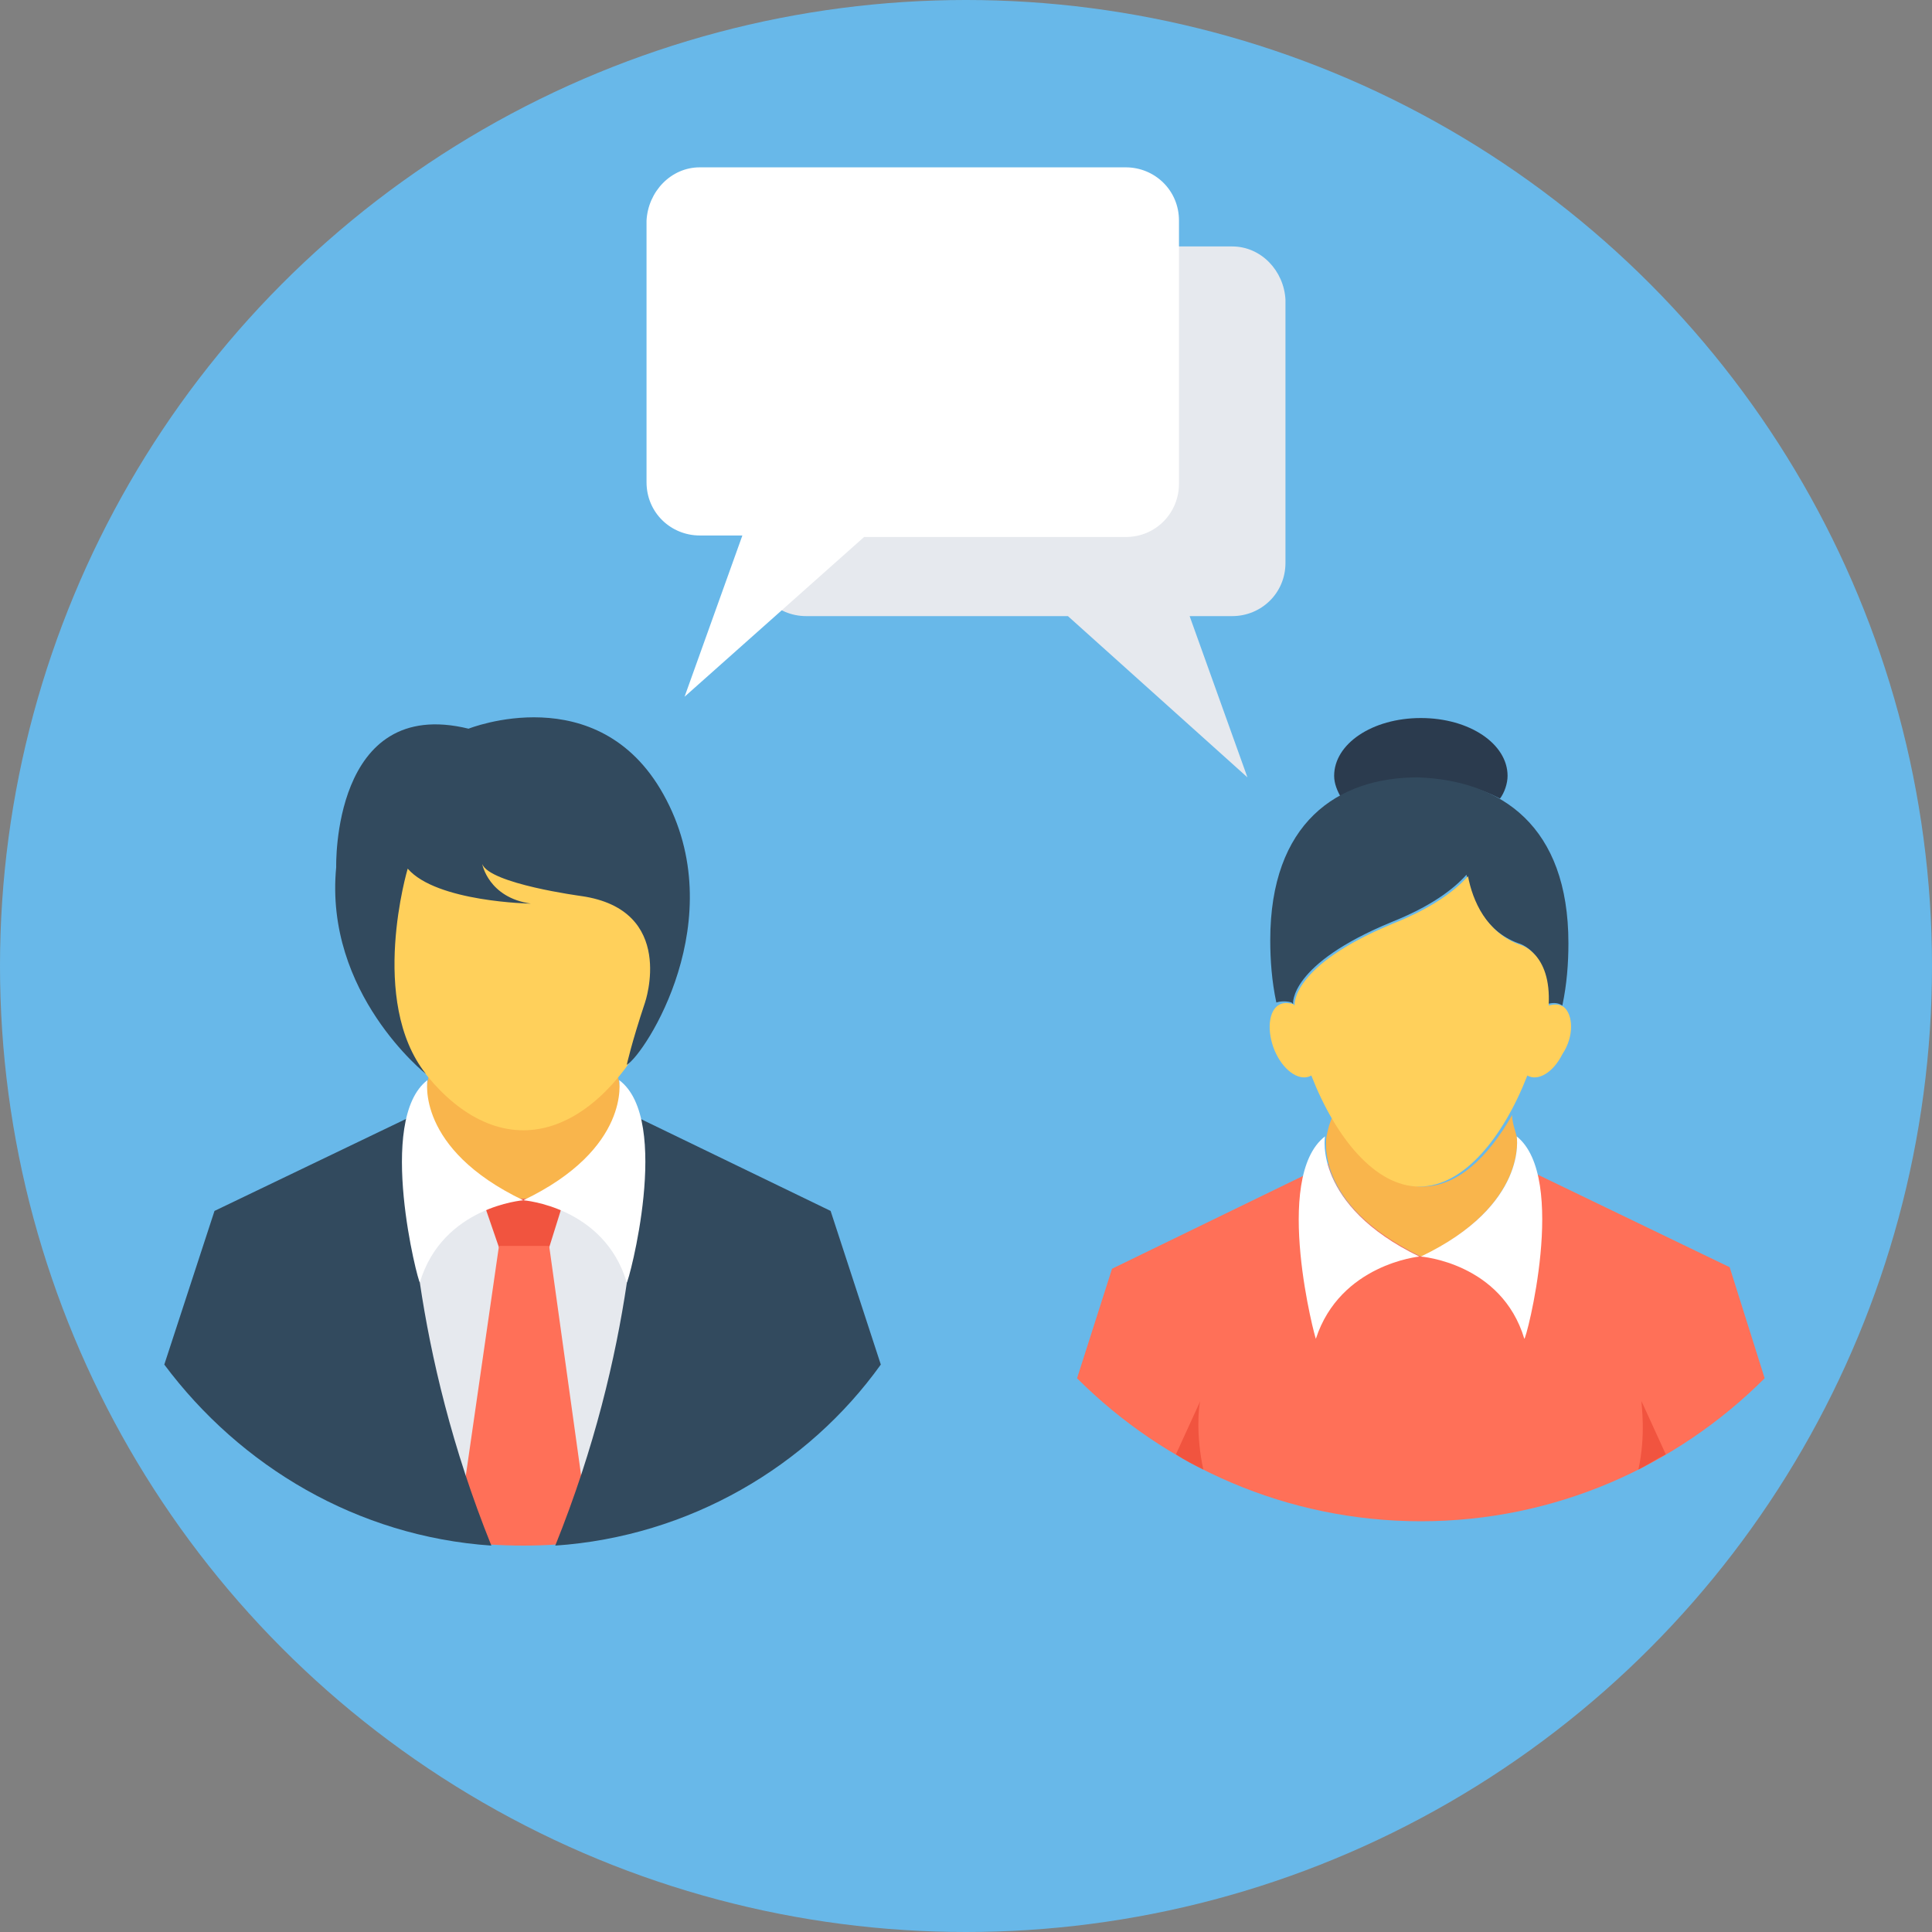 <?xml version="1.0" encoding="utf-8"?>
<!-- Generator: Adobe Illustrator 22.0.1, SVG Export Plug-In . SVG Version: 6.00 Build 0)  -->
<svg version="1.1" id="Layer_1" xmlns="http://www.w3.org/2000/svg" xmlns:xlink="http://www.w3.org/1999/xlink" x="0px" y="0px"
	 viewBox="0 0 508 508" style="enable-background:new 0 0 508 508;" xml:space="preserve">
<rect x="0" y="0" width="508" height="508" fill="#808080" stroke="none"/>
<style type="text/css">
	.st0{fill:#68B8E9;}
	.st1{fill:#E6E9EE;}
	.st2{fill:#F9B54C;}
	.st3{fill:#F1543F;}
	.st4{fill:#FF7058;}
	.st5{fill:#324A5E;}
	.st6{fill:#FFFFFF;}
	.st7{fill:#FFD05B;}
	.st8{fill:#2B3B4E;}
</style>
<circle class="st0" cx="254" cy="254" r="254"/>
<rect x="102" y="313.6" class="st1" width="70" height="78.8"/>
<ellipse class="st2" cx="137.6" cy="289.2" rx="25.6" ry="26"/>
<polygon class="st3" points="148.4,315.2 126.8,315.2 131.2,328 144.4,328 "/>
<path class="st4" d="M120,405.2c5.6,0.8,11.6,1.2,17.6,1.2s12-0.4,17.6-1.2l-10.8-77.6h-13.2L120,405.2z"/>
<g>
	<path class="st5" d="M231.6,358.8l-13.2-40.4L168,294c0,17.6-1.2,60.8-22,112.4C181.2,404,212.4,385.6,231.6,358.8z"/>
	<path class="st5" d="M129.2,406.4c-20.8-51.6-22-95.2-22-112.4l-50.8,24.4l-13.2,40.4C63.2,385.6,94,404,129.2,406.4z"/>
</g>
<g>
	<path class="st6" d="M162.8,284c0,0,3.2,18-25.2,31.6c0,0,21.2,1.6,27.2,21.6C165.2,337.6,176.8,294.4,162.8,284z"/>
	<path class="st6" d="M112.4,284c0,0-3.2,18,25.2,31.6c0,0-21.2,1.6-27.2,21.6C110,337.6,98.8,294.4,112.4,284z"/>
</g>
<path class="st7" d="M179.6,235.6c0,27.6-18.8,61.6-42,61.6s-42-34-42-61.6s18.8-38.4,42-38.4C160.8,197.6,179.6,208.4,179.6,235.6z
	"/>
<path class="st5" d="M123.2,191.6c0,0,34-13.6,51.2,17.2c18.4,32.8-4.8,68.4-9.6,71.2c0,0,1.2-5.6,4.8-16.4c0,0,8.4-24.4-16.8-28
	c0,0-24-3.2-26-8.4c0,0,1.6,8.8,12.8,10.4c0,0-24.8-0.4-32.4-9.2c0,0-10.4,34.8,4.8,54c0,0-26.8-21.2-23.6-54.4
	C88.4,228,87.2,182.8,123.2,191.6z"/>
<path class="st8" d="M396.4,204c0,2-0.8,4.4-2,6c-6-3.2-13.2-4.8-20.8-4.8c-7.6,0-14.8,1.6-20.8,4.8c-1.2-2-2-4-2-6
	c0-8.4,10-15.2,22.8-15.2S396.4,195.6,396.4,204z"/>
<path class="st5" d="M412.4,248c0,5.2-0.4,10.8-1.6,16.4c-1.2-0.8-2.4-0.8-4-0.4l0,0c0.8-14-7.6-16-7.6-16
	c-8.8-3.2-12.4-11.6-13.6-18c-3.6,4-9.6,8.4-19.6,12.4c-27.2,11.2-26,21.6-26,21.6l0,0l-0.4-0.4l0,0c-1.2-0.4-2.8-0.4-4,0
	c-1.2-5.6-1.6-11.2-1.6-16.4c0-30.8,17.6-42.8,38.8-42.8C394.8,205.2,412.4,217.2,412.4,248z"/>
<path class="st2" d="M398.8,298.8c0,0,3.2,17.6-24.8,31.6h-0.4c-28.4-13.6-24.8-31.6-24.8-31.6l0,0c0.4-2,0.8-3.6,1.6-5.2
	c6,10.8,14.4,18.4,23.6,18.4s17.2-7.6,23.6-18.8C397.6,295.2,398.4,297.2,398.8,298.8C398.8,299.2,398.8,298.8,398.8,298.8z"/>
<path class="st4" d="M464,362.4c-23.2,23.2-55.2,37.6-90.4,37.6s-67.2-14.4-90.4-37.6l9.2-28.8l56.8-27.6c1.6,6.4,7.2,16,24.4,24.4
	h0.4c16.8-8.4,22.4-18,24.4-24.4l56.4,27.2L464,362.4z"/>
<path class="st7" d="M411.2,264.8c-1.2-0.8-2.4-0.8-4-0.4l0,0c0.8-14-7.6-16-7.6-16c-8.8-3.2-12.4-11.6-13.6-18
	c-3.6,4-9.6,8.4-19.6,12.4c-27.2,11.2-26,21.6-26,21.6l0,0L340,264l0,0c-1.6-0.4-2.8-0.4-4,0.4c-2.8,2-2.8,8-0.4,12.8
	s6.4,7.2,9.2,5.6c6.4,16.4,16.8,29.2,28.4,29.2s22-12.8,28.4-29.2c2.8,1.6,6.8-0.8,9.2-5.6C414,272.4,413.6,266.8,411.2,264.8z"/>
<path class="st1" d="M324,64.8H212c-7.6,0-14,6-14,14V148c0,7.6,6,14,14,14h68.8l47.2,42.4L312.8,162H324c7.6,0,14-6,14-14V78.8
	C337.6,71.2,331.6,64.8,324,64.8z"/>
<g>
	<path class="st6" d="M184,44h112c7.6,0,14,6,14,14v69.2c0,7.6-6,14-14,14h-68.8l-47.2,42l15.2-42.4H184c-7.6,0-14-6-14-14V58
		C170.4,50.4,176.4,44,184,44z"/>
	<path class="st6" d="M398.8,298.8c0,0,3.2,18-25.2,31.6c0,0,21.2,1.6,27.2,21.6C401.2,352.8,412.4,309.6,398.8,298.8z"/>
	<path class="st6" d="M348.4,298.8c-14,10.8-2.4,54-2.4,53.2c6.4-19.6,27.2-21.6,27.2-21.6C345.2,316.8,348.4,298.8,348.4,298.8z"/>
</g>
<g>
	<path class="st3" d="M430.8,386.4c2-9.2,0.8-16.8,0.8-18l6.4,14C435.6,383.6,433.2,385.2,430.8,386.4z"/>
	<path class="st3" d="M316.4,386.4c-2.4-1.2-4.8-2.4-7.2-4l6.4-14C315.2,369.6,314.4,377.2,316.4,386.4z"/>
</g>
</svg>
